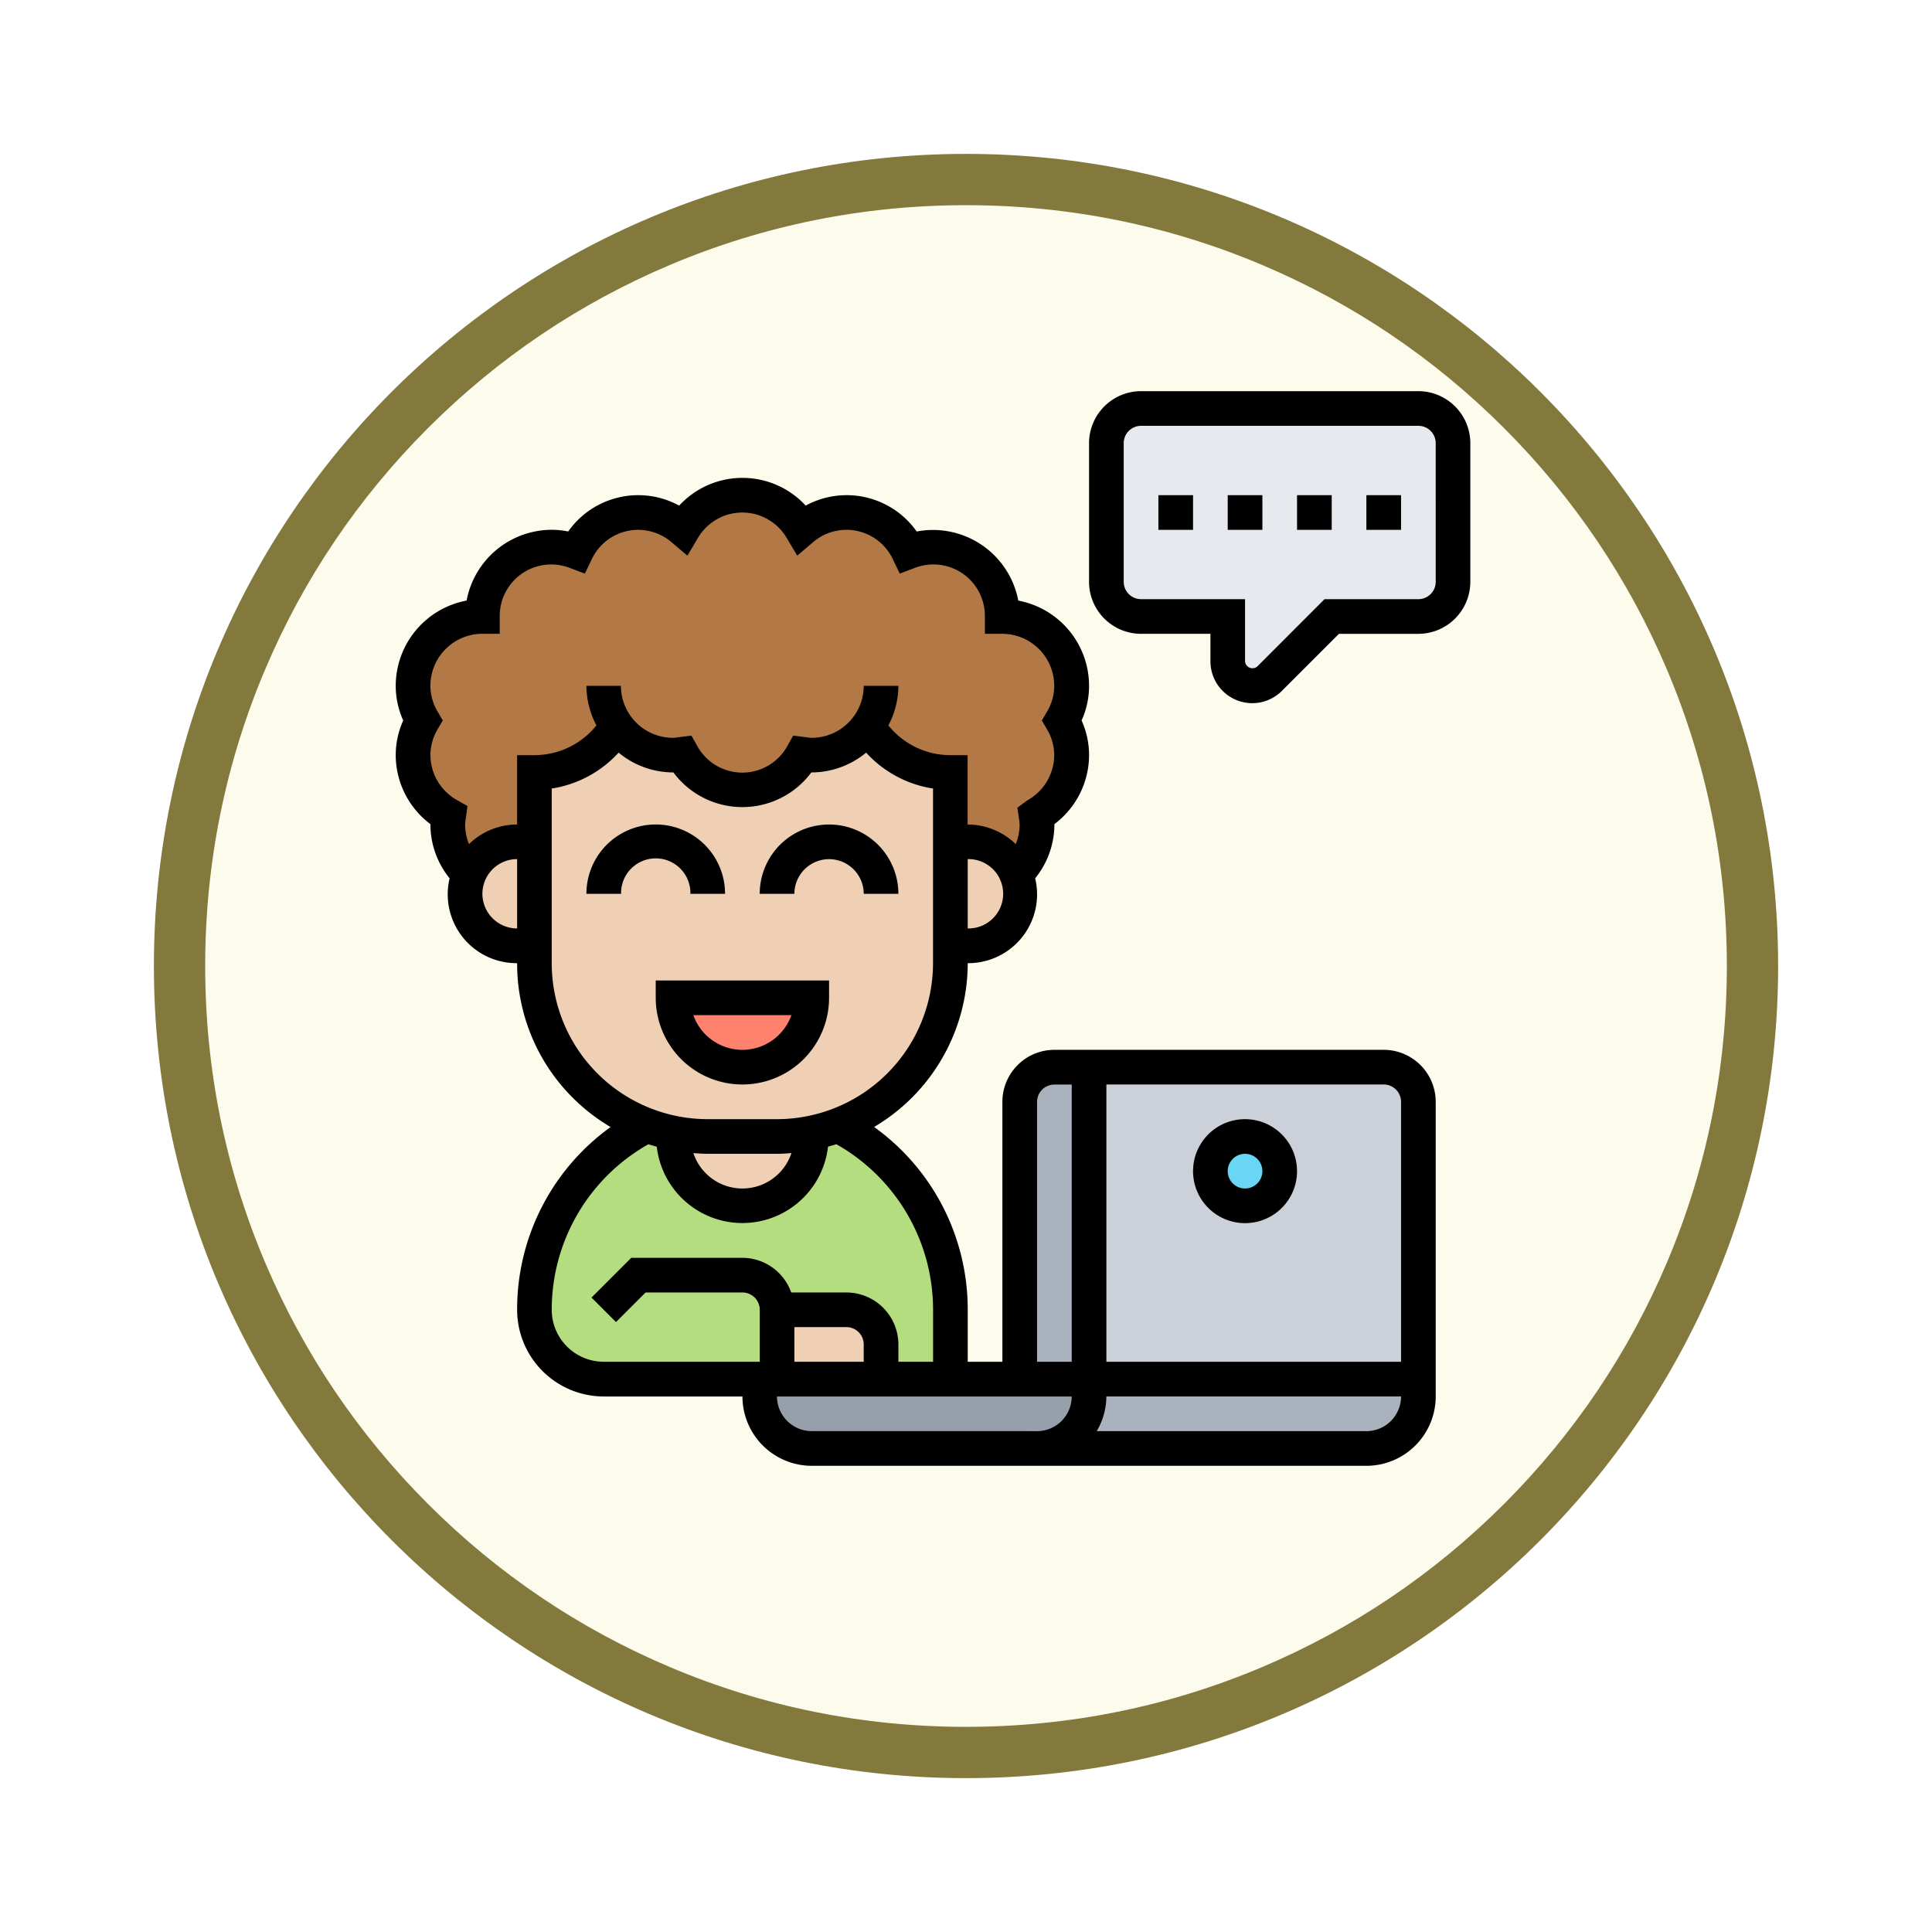 <svg xmlns="http://www.w3.org/2000/svg" xmlns:xlink="http://www.w3.org/1999/xlink" width="113" height="113" viewBox="0 0 113 113">
  <defs>
    <filter id="Trazado_982547" x="0" y="0" width="113" height="113" filterUnits="userSpaceOnUse">
      <feOffset dy="3" input="SourceAlpha"/>
      <feGaussianBlur stdDeviation="3" result="blur"/>
      <feFlood flood-opacity="0.161"/>
      <feComposite operator="in" in2="blur"/>
      <feComposite in="SourceGraphic"/>
    </filter>
  </defs>
  <g id="Grupo_1225974" data-name="Grupo 1225974" transform="translate(-1216.232 -2377.121)">
    <g id="Grupo_1225642" data-name="Grupo 1225642" transform="translate(0 -2313.639)">
      <g id="Grupo_1225179" data-name="Grupo 1225179" transform="translate(0 -50.236)">
        <g id="Grupo_1224650" data-name="Grupo 1224650" transform="translate(0 1927)">
          <g id="Grupo_1224294" data-name="Grupo 1224294" transform="translate(0.723 859.245)">
            <g id="Grupo_1224094" data-name="Grupo 1224094" transform="translate(541.51 -2620.317)">
              <g id="Grupo_1223184" data-name="Grupo 1223184" transform="translate(683 4581.069)">
                <g id="Grupo_1211216" data-name="Grupo 1211216" transform="translate(0)">
                  <g id="Grupo_1210737" data-name="Grupo 1210737">
                    <g id="Grupo_1210537" data-name="Grupo 1210537">
                      <g id="Grupo_1164202" data-name="Grupo 1164202">
                        <g id="Grupo_1158168" data-name="Grupo 1158168">
                          <g id="Grupo_1152576" data-name="Grupo 1152576">
                            <g id="Grupo_1148633" data-name="Grupo 1148633">
                              <g id="Grupo_1148525" data-name="Grupo 1148525">
                                <g transform="matrix(1, 0, 0, 1, -9, -6)" filter="url(#Trazado_982547)">
                                  <g id="Trazado_982547-2" data-name="Trazado 982547" transform="translate(9 6)" fill="#fdfbec">
                                    <path d="M 47.5 93.5 C 41.289 93.5 35.265 92.284 29.595 89.886 C 24.118 87.569 19.198 84.252 14.973 80.027 C 10.748 75.802 7.431 70.882 5.114 65.405 C 2.716 59.735 1.5 53.711 1.5 47.5 C 1.5 41.289 2.716 35.265 5.114 29.595 C 7.431 24.118 10.748 19.198 14.973 14.973 C 19.198 10.748 24.118 7.431 29.595 5.114 C 35.265 2.716 41.289 1.5 47.5 1.5 C 53.711 1.5 59.735 2.716 65.405 5.114 C 70.882 7.431 75.802 10.748 80.027 14.973 C 84.252 19.198 87.569 24.118 89.886 29.595 C 92.284 35.265 93.5 41.289 93.5 47.5 C 93.5 53.711 92.284 59.735 89.886 65.405 C 87.569 70.882 84.252 75.802 80.027 80.027 C 75.802 84.252 70.882 87.569 65.405 89.886 C 59.735 92.284 53.711 93.5 47.5 93.5 Z" stroke="none"/>
                                    <path d="M 47.5 3 C 41.491 3 35.664 4.176 30.18 6.496 C 24.881 8.737 20.122 11.946 16.034 16.034 C 11.946 20.122 8.737 24.881 6.496 30.18 C 4.176 35.664 3 41.491 3 47.5 C 3 53.509 4.176 59.336 6.496 64.82 C 8.737 70.119 11.946 74.878 16.034 78.966 C 20.122 83.054 24.881 86.263 30.18 88.504 C 35.664 90.824 41.491 92 47.5 92 C 53.509 92 59.336 90.824 64.82 88.504 C 70.119 86.263 74.878 83.054 78.966 78.966 C 83.054 74.878 86.263 70.119 88.504 64.82 C 90.824 59.336 92 53.509 92 47.5 C 92 41.491 90.824 35.664 88.504 30.18 C 86.263 24.881 83.054 20.122 78.966 16.034 C 74.878 11.946 70.119 8.737 64.82 6.496 C 59.336 4.176 53.509 3 47.5 3 M 47.5 -7.62939453125e-06 C 73.734 -7.62939453125e-06 95 21.266 95 47.5 C 95 73.734 73.734 95 47.5 95 C 21.266 95 -7.62939453125e-06 73.734 -7.62939453125e-06 47.5 C -7.62939453125e-06 21.266 21.266 -7.62939453125e-06 47.5 -7.62939453125e-06 Z" stroke="none" fill="#83793c"/>
                                  </g>
                                </g>
                              </g>
                            </g>
                          </g>
                        </g>
                      </g>
                    </g>
                  </g>
                </g>
              </g>
            </g>
          </g>
        </g>
      </g>
    </g>
    <g id="laptop_4079705" transform="translate(1239.378 2400)">
      <g id="Grupo_1225972" data-name="Grupo 1225972" transform="translate(1.014 1.014)">
        <g id="Grupo_1225958" data-name="Grupo 1225958" transform="translate(7.096 41.92)">
          <path id="Trazado_1057884" data-name="Trazado 1057884" d="M16.11,43.009a4.055,4.055,0,0,0,8.11,0,1.359,1.359,0,0,0-.01-.2,10.022,10.022,0,0,0,1.571-.456,12.175,12.175,0,0,1,6.549,10.8V57.2H28.276V55.174a2.034,2.034,0,0,0-2.028-2.028H22.193V57.2H12.055A4.054,4.054,0,0,1,8,53.147a12.136,12.136,0,0,1,1.815-6.4,12.281,12.281,0,0,1,4.734-4.4,10.226,10.226,0,0,0,1.561.456Z" transform="translate(-8 -42.35)" fill="#b4dd7f"/>
        </g>
        <g id="Grupo_1225959" data-name="Grupo 1225959" transform="translate(0 5.069)">
          <path id="Trazado_1057885" data-name="Trazado 1057885" d="M12.932,19.534l-.112.152a5.819,5.819,0,0,1-2.048,1.865A5.752,5.752,0,0,1,8.1,22.22v4.055H7.083a3.034,3.034,0,0,0-2.149.892l-.669,1a4.024,4.024,0,0,1-1.237-2.91,4.813,4.813,0,0,1,.051-.537,4,4,0,0,1-1.521-5.545,4.036,4.036,0,0,1,3.5-6.083A4.054,4.054,0,0,1,9.11,9.041a3.94,3.94,0,0,1,1.429.274,4.018,4.018,0,0,1,6.255-1.328,4.018,4.018,0,0,1,6.934,0,4.018,4.018,0,0,1,6.255,1.328,3.94,3.94,0,0,1,1.429-.274A4.054,4.054,0,0,1,35.468,13.1a4.036,4.036,0,0,1,3.5,6.083,4,4,0,0,1-1.521,5.545,4.814,4.814,0,0,1,.051.537,4.024,4.024,0,0,1-1.237,2.91,3.028,3.028,0,0,0-2.818-1.9H32.427V22.22A5.684,5.684,0,0,1,27.7,19.686l-.112-.152a4.027,4.027,0,0,1-3.275,1.673,4.814,4.814,0,0,1-.537-.051,4.016,4.016,0,0,1-7.036,0,4.814,4.814,0,0,1-.537.051,4.027,4.027,0,0,1-3.275-1.673Z" transform="translate(-1 -6)" fill="#b27946"/>
        </g>
        <g id="Grupo_1225960" data-name="Grupo 1225960" transform="translate(40.551)">
          <path id="Trazado_1057886" data-name="Trazado 1057886" d="M41,11.138V3.028A2.034,2.034,0,0,1,43.028,1h16.22a2.034,2.034,0,0,1,2.028,2.028v8.11a2.034,2.034,0,0,1-2.028,2.028H54.179L50.54,16.8A1.434,1.434,0,0,1,48.1,15.791V13.165H43.028A2.034,2.034,0,0,1,41,11.138Z" transform="translate(-41 -1)" fill="#e6e9ed"/>
        </g>
        <g id="Grupo_1225961" data-name="Grupo 1225961" transform="translate(20.276 56.772)">
          <path id="Trazado_1057887" data-name="Trazado 1057887" d="M40.262,57v1.014a3.037,3.037,0,0,1-3.041,3.041H24.041A3.037,3.037,0,0,1,21,58.014V57H40.262Z" transform="translate(-21 -57)" fill="#969faa"/>
        </g>
        <g id="Grupo_1225962" data-name="Grupo 1225962" transform="translate(36.496 56.772)">
          <path id="Trazado_1057888" data-name="Trazado 1057888" d="M59.3,57v1.014a3.037,3.037,0,0,1-3.041,3.041H37a3.037,3.037,0,0,0,3.041-3.041V57Z" transform="translate(-37 -57)" fill="#aab2bd"/>
        </g>
        <g id="Grupo_1225963" data-name="Grupo 1225963" transform="translate(35.482 38.524)">
          <path id="Trazado_1057889" data-name="Trazado 1057889" d="M40.055,39V57.248H36V41.028A2.034,2.034,0,0,1,38.028,39Z" transform="translate(-36 -39)" fill="#aab2bd"/>
        </g>
        <g id="Grupo_1225964" data-name="Grupo 1225964" transform="translate(39.537 38.524)">
          <path id="Trazado_1057890" data-name="Trazado 1057890" d="M59.262,41.028v16.22H40V39H57.234A2.034,2.034,0,0,1,59.262,41.028Z" transform="translate(-40 -39)" fill="#ccd1d9"/>
        </g>
        <g id="Grupo_1225965" data-name="Grupo 1225965" transform="translate(46.634 42.579)">
          <circle id="Elipse_13597" data-name="Elipse 13597" cx="2" cy="2" r="2" transform="translate(0.207 0.407)" fill="#69d6f4"/>
        </g>
        <g id="Grupo_1225966" data-name="Grupo 1225966" transform="translate(21.289 52.716)">
          <path id="Trazado_1057891" data-name="Trazado 1057891" d="M28.083,55.028v2.028H22V53h4.055A2.034,2.034,0,0,1,28.083,55.028Z" transform="translate(-22 -53)" fill="#f0d0b4"/>
        </g>
        <g id="Grupo_1225967" data-name="Grupo 1225967" transform="translate(15.207 42.376)">
          <path id="Trazado_1057892" data-name="Trazado 1057892" d="M22.083,43a10.161,10.161,0,0,0,2.017-.2,1.359,1.359,0,0,1,.01.2A4.055,4.055,0,0,1,16,43v-.2a10.187,10.187,0,0,0,2.028.2Z" transform="translate(-16 -42.8)" fill="#f0d0b4"/>
        </g>
        <g id="Grupo_1225968" data-name="Grupo 1225968" transform="translate(31.427 25.344)">
          <path id="Trazado_1057893" data-name="Trazado 1057893" d="M35.832,27.9a3.074,3.074,0,0,1,.223,1.146,3.046,3.046,0,0,1-3.041,3.041H32V26h1.014a3.028,3.028,0,0,1,2.818,1.9Z" transform="translate(-32 -26)" fill="#f0d0b4"/>
        </g>
        <g id="Grupo_1225969" data-name="Grupo 1225969" transform="translate(7.096 18.603)">
          <path id="Trazado_1057894" data-name="Trazado 1057894" d="M24.21,43.123a10.161,10.161,0,0,1-2.017.2H18.138A10.146,10.146,0,0,1,8,33.188V22.037a5.752,5.752,0,0,0,2.676-.669A5.819,5.819,0,0,0,12.724,19.5l.112-.152a4.027,4.027,0,0,0,3.275,1.673,4.814,4.814,0,0,0,.537-.051,4.016,4.016,0,0,0,7.036,0,4.814,4.814,0,0,0,.537.051,4.027,4.027,0,0,0,3.275-1.673l.112.152a5.684,5.684,0,0,0,4.724,2.534V33.188a10.15,10.15,0,0,1-6.549,9.479,10.022,10.022,0,0,1-1.571.456Z" transform="translate(-8 -19.35)" fill="#f0d0b4"/>
        </g>
        <g id="Grupo_1225970" data-name="Grupo 1225970" transform="translate(3.041 25.344)">
          <path id="Trazado_1057895" data-name="Trazado 1057895" d="M4.223,27.9l.669-1A3.034,3.034,0,0,1,7.041,26H8.055v6.083H7.041A3.037,3.037,0,0,1,4,29.041,3.074,3.074,0,0,1,4.223,27.9Z" transform="translate(-4 -26)" fill="#f0d0b4"/>
        </g>
        <g id="Grupo_1225971" data-name="Grupo 1225971" transform="translate(15.207 34.468)">
          <path id="Trazado_1057896" data-name="Trazado 1057896" d="M16,35h8.11A4.055,4.055,0,0,1,16,35Z" transform="translate(-16 -35)" fill="#ff826e"/>
        </g>
      </g>
      <g id="Grupo_1225973" data-name="Grupo 1225973" transform="translate(0 0)">
        <path id="Trazado_1057897" data-name="Trazado 1057897" d="M25.138,35.014V34H15v1.014a5.069,5.069,0,0,0,10.138,0ZM17.2,36.028h5.735a3.041,3.041,0,0,1-5.735,0Z" transform="translate(0.207 0.468)"/>
        <path id="Trazado_1057898" data-name="Trazado 1057898" d="M17.083,29.055H19.11a4.055,4.055,0,1,0-8.11,0h2.028a2.028,2.028,0,1,1,4.055,0Z" transform="translate(0.152 0.344)"/>
        <path id="Trazado_1057899" data-name="Trazado 1057899" d="M25.055,27.028a2.03,2.03,0,0,1,2.028,2.028H29.11a4.055,4.055,0,1,0-8.11,0h2.028A2.03,2.03,0,0,1,25.055,27.028Z" transform="translate(0.289 0.344)"/>
        <path id="Trazado_1057900" data-name="Trazado 1057900" d="M57.785,38.455H38.524A3.045,3.045,0,0,0,35.482,41.5V56.7H33.455V53.661a13.138,13.138,0,0,0-5.475-10.694,11.146,11.146,0,0,0,5.475-9.581A4.025,4.025,0,0,0,37.4,28.423a5.009,5.009,0,0,0,1.124-3.148v-.021a5.057,5.057,0,0,0,2.028-4.034,4.916,4.916,0,0,0-.438-2.028,4.916,4.916,0,0,0,.438-2.028,5.078,5.078,0,0,0-4.14-4.984A5.079,5.079,0,0,0,30.47,8.139a5.01,5.01,0,0,0-6.492-1.515,5.032,5.032,0,0,0-7.4,0,5.01,5.01,0,0,0-6.492,1.515,4.813,4.813,0,0,0-.957-.1,5.078,5.078,0,0,0-4.984,4.14A5.078,5.078,0,0,0,0,17.165a4.916,4.916,0,0,0,.438,2.028A4.916,4.916,0,0,0,0,21.22a5.06,5.06,0,0,0,2.028,4.034v.021a5.007,5.007,0,0,0,1.124,3.148A4.025,4.025,0,0,0,7.1,33.386a11.078,11.078,0,0,0,3.266,7.885,11.21,11.21,0,0,0,2.2,1.7A13.138,13.138,0,0,0,7.1,53.661a5.075,5.075,0,0,0,5.069,5.069h8.11a4.059,4.059,0,0,0,4.055,4.055H56.772a4.059,4.059,0,0,0,4.055-4.055V41.5A3.045,3.045,0,0,0,57.785,38.455ZM37.51,41.5a1.015,1.015,0,0,1,1.014-1.014h1.014V56.7H37.51ZM33.455,31.358V27.3a2.028,2.028,0,1,1,0,4.055ZM5.069,29.331A2.03,2.03,0,0,1,7.1,27.3v4.055A2.03,2.03,0,0,1,5.069,29.331ZM7.1,21.22v4.055a4.04,4.04,0,0,0-2.815,1.147,3.034,3.034,0,0,1-.226-1.147,3.142,3.142,0,0,1,.045-.4l.092-.683-.6-.337A3.038,3.038,0,0,1,2.028,21.22,2.987,2.987,0,0,1,2.452,19.7l.3-.51-.3-.51a2.987,2.987,0,0,1-.425-1.518,3.045,3.045,0,0,1,3.041-3.041H6.083V13.11a3.011,3.011,0,0,1,4.112-2.835l.867.327.4-.834a3,3,0,0,1,4.683-.991l.914.775.612-1.03a3.011,3.011,0,0,1,5.2,0l.612,1.029.913-.776a3,3,0,0,1,4.683.992l.4.834.867-.327a3.012,3.012,0,0,1,4.113,2.835v1.014h1.014a3.045,3.045,0,0,1,3.041,3.041,2.987,2.987,0,0,1-.425,1.518l-.3.51.3.51a2.987,2.987,0,0,1,.425,1.518,3.041,3.041,0,0,1-1.563,2.638l-.592.433.1.686a2.215,2.215,0,0,1,.03.3,3.038,3.038,0,0,1-.226,1.147,4.04,4.04,0,0,0-2.815-1.147V21.22H32.441a4.655,4.655,0,0,1-3.627-1.74,5,5,0,0,0,.586-2.315H27.372a3.045,3.045,0,0,1-3.041,3.041,2.039,2.039,0,0,1-.286-.029l-.8-.1-.336.6a3.007,3.007,0,0,1-5.277,0l-.336-.6-.8.1a2.008,2.008,0,0,1-.285.029,3.045,3.045,0,0,1-3.041-3.041H11.152a5,5,0,0,0,.586,2.315A4.654,4.654,0,0,1,8.11,21.22ZM9.124,33.385V23.172a6.667,6.667,0,0,0,3.911-2.1,5.016,5.016,0,0,0,3.184,1.158h.021a5.026,5.026,0,0,0,8.068,0h.021a5.016,5.016,0,0,0,3.184-1.158,6.667,6.667,0,0,0,3.912,2.1V33.386A9.134,9.134,0,0,1,22.3,42.51H18.248a9.126,9.126,0,0,1-9.124-9.125Zm14.02,11.11a3.021,3.021,0,0,1-5.735,0c.279.02.558.041.839.041H22.3C22.587,44.537,22.865,44.516,23.144,44.495ZM12.165,56.7a3.045,3.045,0,0,1-3.041-3.041,11.112,11.112,0,0,1,5.654-9.682c.162.053.325.1.49.146a5.041,5.041,0,0,0,10.016-.005c.163-.046.326-.09.487-.142a11.11,11.11,0,0,1,5.657,9.683V56.7H29.4V55.689a3.045,3.045,0,0,0-3.041-3.041H23.13a3.037,3.037,0,0,0-2.855-2.028h-6.5l-2.325,2.325,1.433,1.433,1.731-1.731h5.663a1.015,1.015,0,0,1,1.014,1.014V56.7H12.165Zm11.152-2.028h3.041a1.015,1.015,0,0,1,1.014,1.014V56.7H23.317Zm1.014,6.083A2.03,2.03,0,0,1,22.3,58.73H39.537a2.03,2.03,0,0,1-2.028,2.028Zm32.441,0H41a4.013,4.013,0,0,0,.564-2.028H58.8A2.03,2.03,0,0,1,56.772,60.758ZM58.8,56.7H41.565V40.482h16.22A1.015,1.015,0,0,1,58.8,41.5Z" transform="translate(0 0.069)"/>
        <path id="Trazado_1057901" data-name="Trazado 1057901" d="M49.041,42a3.041,3.041,0,1,0,3.041,3.041A3.045,3.045,0,0,0,49.041,42Zm0,4.055a1.014,1.014,0,1,1,1.014-1.014A1.015,1.015,0,0,1,49.041,46.055Z" transform="translate(0.634 0.579)"/>
        <path id="Trazado_1057902" data-name="Trazado 1057902" d="M59.262,0H43.041A3.045,3.045,0,0,0,40,3.041v8.11a3.045,3.045,0,0,0,3.041,3.041H47.1V15.8a2.447,2.447,0,0,0,4.178,1.731l3.338-3.338h4.649A3.045,3.045,0,0,0,62.3,11.152V3.041A3.045,3.045,0,0,0,59.262,0Zm1.014,11.152a1.015,1.015,0,0,1-1.014,1.014H53.773L49.842,16.1a.435.435,0,0,1-.718-.3V12.165H43.041a1.015,1.015,0,0,1-1.014-1.014V3.041a1.015,1.015,0,0,1,1.014-1.014h16.22a1.015,1.015,0,0,1,1.014,1.014Z" transform="translate(0.551 0)"/>
        <path id="Trazado_1057903" data-name="Trazado 1057903" d="M44,6h2.028V8.028H44Z" transform="translate(0.606 0.083)"/>
        <path id="Trazado_1057904" data-name="Trazado 1057904" d="M52,6h2.028V8.028H52Z" transform="translate(0.716 0.083)"/>
        <path id="Trazado_1057905" data-name="Trazado 1057905" d="M48,6h2.028V8.028H48Z" transform="translate(0.661 0.083)"/>
        <path id="Trazado_1057906" data-name="Trazado 1057906" d="M56,6h2.028V8.028H56Z" transform="translate(0.772 0.083)"/>
      </g>
    </g>
  </g>
</svg>
